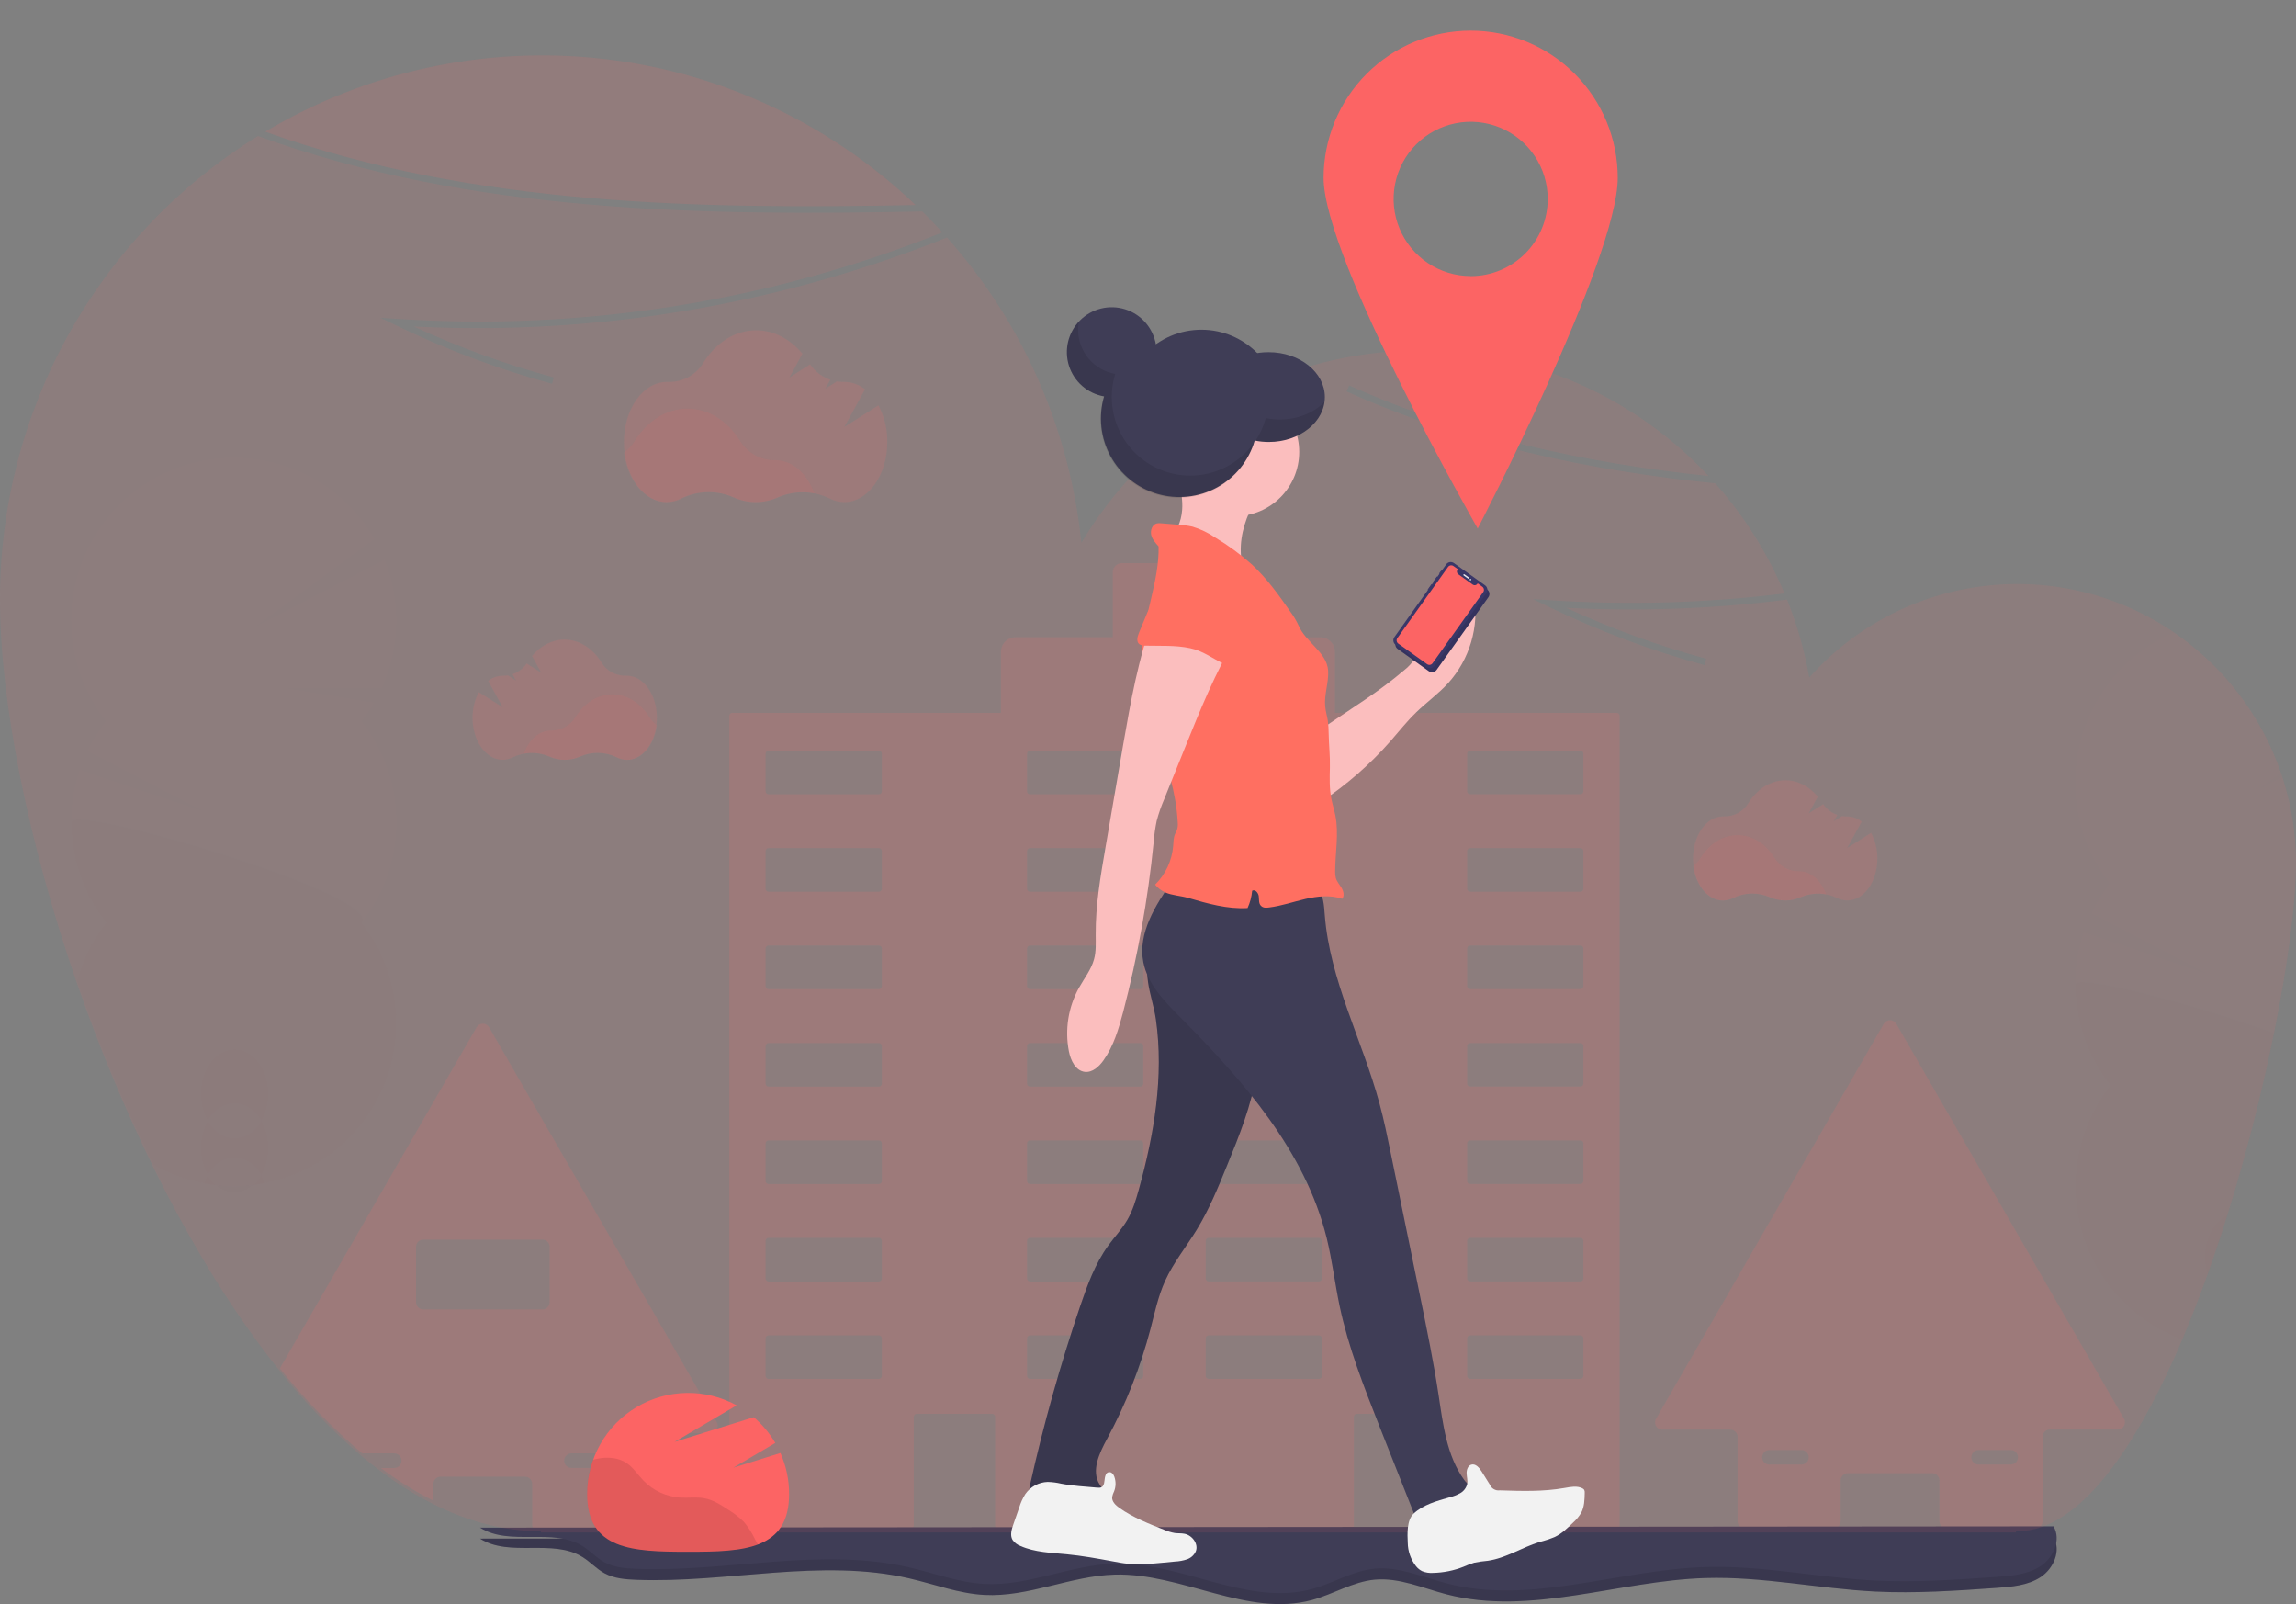 <svg width="650" height="454" viewBox="0 0 650 454" fill="none" xmlns="http://www.w3.org/2000/svg">
<rect x="0" y="0" width="650" height="454" fill="#808080" stroke="none"/>
<g clip-path="url(#clip0)">
<path opacity="0.15" d="M259.223 58.035C235.001 34.926 203.889 20.387 170.637 16.639C137.386 12.891 103.823 20.14 75.073 37.278C134.095 58.427 199.219 59.205 259.223 58.035Z" fill="#FC6464"/>
<path opacity="0.15" d="M601.306 401.507L536.853 289.76C536.673 289.445 536.414 289.184 536.102 289.003C535.789 288.821 535.434 288.725 535.073 288.725C534.711 288.725 534.356 288.821 534.043 289.003C533.731 289.184 533.472 289.445 533.292 289.76L468.839 401.507C468.651 401.82 468.55 402.177 468.546 402.542C468.542 402.907 468.635 403.267 468.817 403.584C468.998 403.901 469.26 404.163 469.576 404.345C469.893 404.527 470.252 404.621 470.616 404.617H489.843C490.388 404.619 490.91 404.836 491.295 405.222C491.681 405.608 491.898 406.13 491.9 406.676V430.525C491.9 431.07 492.116 431.592 492.5 431.978C492.884 432.364 493.406 432.582 493.95 432.584H519.037C519.582 432.584 520.106 432.367 520.491 431.98C520.877 431.594 521.094 431.071 521.094 430.525V418.998C521.094 418.454 521.31 417.932 521.694 417.547C522.079 417.162 522.601 416.946 523.144 416.946H546.994C547.539 416.946 548.061 417.162 548.447 417.547C548.832 417.931 549.05 418.453 549.051 418.998V430.525C549.051 431.071 549.268 431.594 549.654 431.98C550.039 432.367 550.563 432.584 551.108 432.584H576.188C576.734 432.584 577.257 432.367 577.643 431.98C578.029 431.594 578.245 431.071 578.245 430.525V406.651C578.245 406.105 578.462 405.581 578.848 405.195C579.234 404.809 579.757 404.592 580.302 404.592H599.529C599.889 404.591 600.243 404.495 600.554 404.315C600.866 404.134 601.125 403.874 601.305 403.562C601.485 403.249 601.58 402.895 601.58 402.535C601.58 402.174 601.486 401.82 601.306 401.507ZM511.425 413.873C511.235 414.068 511.009 414.223 510.76 414.33C510.51 414.437 510.242 414.493 509.97 414.495H500.941C500.396 414.495 499.873 414.278 499.487 413.892C499.101 413.506 498.884 412.982 498.884 412.436C498.884 411.89 499.101 411.366 499.487 410.98C499.873 410.594 500.396 410.377 500.941 410.377H509.989C510.396 410.377 510.793 410.498 511.132 410.724C511.47 410.951 511.733 411.272 511.889 411.648C512.044 412.024 512.085 412.438 512.006 412.837C511.927 413.237 511.731 413.604 511.443 413.892L511.425 413.873ZM570.633 413.873C570.444 414.068 570.218 414.223 569.968 414.33C569.719 414.437 569.45 414.493 569.179 414.495H560.156C559.61 414.495 559.087 414.278 558.702 413.892C558.316 413.506 558.099 412.982 558.099 412.436C558.099 411.89 558.316 411.366 558.702 410.98C559.087 410.594 559.61 410.377 560.156 410.377H569.216C569.623 410.377 570.02 410.498 570.359 410.724C570.697 410.951 570.96 411.272 571.116 411.648C571.272 412.024 571.312 412.438 571.233 412.837C571.154 413.237 570.958 413.604 570.67 413.892L570.633 413.873Z" fill="#FC6464"/>
<path opacity="0.15" d="M202.923 402.49L138.47 290.742C138.289 290.43 138.03 290.17 137.717 289.99C137.405 289.81 137.05 289.715 136.689 289.715C136.329 289.715 135.974 289.81 135.662 289.99C135.349 290.17 135.09 290.43 134.909 290.742L79.237 387.263C86.192 396.036 93.995 404.102 102.533 411.341H111.606C112.152 411.341 112.675 411.558 113.061 411.944C113.446 412.33 113.663 412.854 113.663 413.4C113.663 413.946 113.446 414.47 113.061 414.856C112.675 415.242 112.152 415.459 111.606 415.459H107.778C112.467 418.988 117.457 422.096 122.692 424.746V419.988C122.692 419.441 122.909 418.918 123.295 418.532C123.68 418.146 124.203 417.929 124.749 417.929H148.599C149.143 417.93 149.665 418.148 150.049 418.534C150.434 418.92 150.65 419.443 150.65 419.988V431.507C150.649 431.806 150.714 432.102 150.842 432.372C151.007 432.728 151.27 433.03 151.6 433.242C151.93 433.453 152.314 433.566 152.706 433.566H177.793C178.111 433.568 178.425 433.493 178.71 433.35C178.994 433.206 179.24 432.997 179.427 432.739C179.703 432.384 179.85 431.945 179.844 431.495V407.64C179.844 407.094 180.06 406.57 180.446 406.184C180.832 405.798 181.355 405.581 181.901 405.581H201.127C201.49 405.584 201.847 405.491 202.162 405.311C202.477 405.131 202.739 404.871 202.922 404.557C203.104 404.244 203.2 403.887 203.2 403.524C203.201 403.161 203.105 402.804 202.923 402.49ZM160.325 411.945C160.514 411.75 160.74 411.594 160.99 411.488C161.239 411.381 161.508 411.325 161.779 411.323H170.827C171.372 411.323 171.896 411.54 172.281 411.926C172.667 412.312 172.884 412.835 172.884 413.382C172.884 413.928 172.667 414.451 172.281 414.837C171.896 415.224 171.372 415.44 170.827 415.44H161.773C161.366 415.44 160.969 415.32 160.631 415.093C160.292 414.867 160.029 414.546 159.873 414.169C159.718 413.793 159.677 413.379 159.756 412.98C159.835 412.581 160.031 412.214 160.319 411.926L160.325 411.945ZM119.84 370.592C119.294 370.592 118.771 370.375 118.385 369.989C118 369.603 117.783 369.079 117.783 368.533V352.895C117.783 352.349 118 351.826 118.385 351.44C118.771 351.053 119.294 350.837 119.84 350.837H153.552C154.096 350.838 154.618 351.056 155.002 351.442C155.386 351.828 155.602 352.351 155.602 352.895V368.533C155.602 369.078 155.386 369.601 155.002 369.987C154.618 370.373 154.096 370.591 153.552 370.592H119.84Z" fill="#FC6464"/>
<path opacity="0.15" d="M457.691 201.749H377.932V184.481C377.932 183.386 377.497 182.335 376.724 181.561C375.95 180.786 374.9 180.351 373.806 180.351H350.385V161.958C350.385 161.268 350.111 160.607 349.624 160.119C349.137 159.631 348.476 159.358 347.787 159.358H317.618C316.929 159.358 316.268 159.631 315.781 160.119C315.294 160.607 315.02 161.268 315.02 161.958V180.345H287.485C286.391 180.345 285.341 180.78 284.568 181.555C283.794 182.329 283.359 183.38 283.359 184.475V201.743H207.304C207.083 201.744 206.871 201.833 206.715 201.991C206.559 202.148 206.471 202.361 206.471 202.582V431.818C206.471 432.04 206.559 432.253 206.715 432.41C206.871 432.567 207.083 432.657 207.304 432.658H257.85C258.073 432.658 258.286 432.57 258.443 432.412C258.601 432.255 258.689 432.041 258.689 431.818V400.978C258.691 400.756 258.779 400.543 258.936 400.386C259.093 400.229 259.306 400.14 259.528 400.139H280.88C281.102 400.14 281.314 400.229 281.471 400.386C281.628 400.543 281.717 400.756 281.719 400.978V431.818C281.719 432.04 281.806 432.253 281.962 432.41C282.118 432.567 282.33 432.657 282.551 432.658H382.444C382.666 432.657 382.878 432.568 383.035 432.41C383.192 432.253 383.281 432.041 383.283 431.818V400.978C383.283 400.757 383.37 400.544 383.526 400.387C383.682 400.229 383.894 400.14 384.115 400.139H405.467C405.69 400.139 405.903 400.227 406.06 400.385C406.218 400.542 406.306 400.756 406.306 400.978V431.818C406.308 432.041 406.397 432.253 406.554 432.41C406.711 432.568 406.923 432.657 407.145 432.658H457.691C457.913 432.657 458.125 432.568 458.282 432.41C458.439 432.253 458.528 432.041 458.53 431.818V202.589C458.528 202.366 458.439 202.154 458.282 201.997C458.125 201.839 457.913 201.75 457.691 201.749ZM249.641 389.427C249.641 389.648 249.553 389.86 249.397 390.017C249.241 390.173 249.029 390.261 248.808 390.261H217.589C217.479 390.262 217.37 390.241 217.268 390.199C217.166 390.158 217.074 390.096 216.996 390.019C216.918 389.941 216.856 389.849 216.814 389.748C216.771 389.646 216.75 389.537 216.75 389.427V378.772C216.75 378.549 216.838 378.336 216.995 378.178C217.153 378.021 217.366 377.932 217.589 377.932H248.808C249.03 377.934 249.242 378.023 249.398 378.18C249.554 378.338 249.641 378.55 249.641 378.772V389.427ZM249.641 361.846C249.642 361.956 249.621 362.066 249.58 362.167C249.538 362.269 249.477 362.362 249.399 362.44C249.322 362.518 249.23 362.58 249.129 362.622C249.027 362.664 248.918 362.686 248.808 362.686H217.589C217.478 362.687 217.369 362.666 217.267 362.624C217.164 362.582 217.072 362.52 216.994 362.442C216.915 362.364 216.854 362.271 216.812 362.169C216.77 362.067 216.749 361.957 216.75 361.846V351.179C216.749 351.068 216.77 350.959 216.812 350.856C216.854 350.754 216.915 350.661 216.994 350.583C217.072 350.505 217.164 350.443 217.267 350.401C217.369 350.359 217.478 350.338 217.589 350.339H248.808C248.918 350.339 249.027 350.361 249.129 350.403C249.23 350.445 249.322 350.507 249.399 350.585C249.477 350.663 249.538 350.756 249.58 350.858C249.621 350.96 249.642 351.069 249.641 351.179V361.846ZM249.641 334.272C249.641 334.494 249.554 334.706 249.398 334.864C249.242 335.021 249.03 335.11 248.808 335.112H217.589C217.478 335.112 217.369 335.09 217.268 335.048C217.166 335.006 217.073 334.944 216.995 334.866C216.917 334.788 216.856 334.695 216.813 334.593C216.771 334.491 216.75 334.382 216.75 334.272V323.598C216.75 323.375 216.838 323.162 216.995 323.004C217.153 322.847 217.366 322.758 217.589 322.758H248.808C249.03 322.76 249.242 322.849 249.398 323.006C249.554 323.164 249.641 323.376 249.641 323.598V334.272ZM249.641 306.691C249.642 306.801 249.621 306.91 249.58 307.012C249.538 307.114 249.477 307.207 249.399 307.285C249.322 307.363 249.23 307.425 249.129 307.467C249.027 307.509 248.918 307.531 248.808 307.531H217.589C217.478 307.532 217.369 307.511 217.267 307.469C217.164 307.427 217.072 307.365 216.994 307.287C216.915 307.209 216.854 307.116 216.812 307.014C216.77 306.911 216.749 306.802 216.75 306.691V296.042C216.749 295.932 216.77 295.822 216.812 295.72C216.854 295.618 216.915 295.525 216.994 295.446C217.072 295.368 217.164 295.307 217.267 295.265C217.369 295.223 217.478 295.202 217.589 295.202H248.808C248.918 295.202 249.027 295.224 249.129 295.266C249.23 295.309 249.322 295.371 249.399 295.449C249.477 295.527 249.538 295.619 249.58 295.721C249.621 295.823 249.642 295.932 249.641 296.042V306.691ZM249.641 279.117C249.641 279.338 249.554 279.551 249.398 279.708C249.242 279.866 249.03 279.955 248.808 279.956H217.589C217.366 279.956 217.153 279.868 216.995 279.71C216.838 279.553 216.75 279.339 216.75 279.117V268.443C216.75 268.333 216.771 268.224 216.814 268.122C216.856 268.021 216.918 267.929 216.996 267.851C217.074 267.774 217.166 267.712 217.268 267.671C217.37 267.629 217.479 267.608 217.589 267.609H248.808C249.029 267.609 249.241 267.697 249.397 267.853C249.553 268.01 249.641 268.222 249.641 268.443V279.117ZM249.641 251.542C249.641 251.763 249.553 251.975 249.397 252.132C249.241 252.288 249.029 252.376 248.808 252.376H217.589C217.479 252.376 217.37 252.356 217.268 252.314C217.166 252.273 217.074 252.211 216.996 252.134C216.918 252.056 216.856 251.964 216.814 251.863C216.771 251.761 216.75 251.652 216.75 251.542V240.868C216.75 240.645 216.838 240.432 216.995 240.274C217.153 240.117 217.366 240.028 217.589 240.028H248.808C249.03 240.03 249.242 240.119 249.398 240.277C249.554 240.434 249.641 240.647 249.641 240.868V251.542ZM249.641 223.961C249.642 224.071 249.621 224.18 249.58 224.282C249.538 224.384 249.477 224.477 249.399 224.555C249.322 224.633 249.23 224.695 249.129 224.737C249.027 224.779 248.918 224.801 248.808 224.801H217.589C217.478 224.802 217.369 224.781 217.267 224.739C217.164 224.697 217.072 224.635 216.994 224.557C216.915 224.479 216.854 224.386 216.812 224.284C216.77 224.181 216.749 224.072 216.75 223.961V213.312C216.749 213.202 216.77 213.092 216.812 212.99C216.854 212.888 216.915 212.795 216.994 212.717C217.072 212.639 217.164 212.577 217.267 212.535C217.369 212.493 217.478 212.472 217.589 212.473H248.808C248.918 212.473 249.027 212.494 249.129 212.537C249.23 212.579 249.322 212.641 249.399 212.719C249.477 212.797 249.538 212.89 249.58 212.991C249.621 213.093 249.642 213.202 249.641 213.312V223.961ZM323.658 389.421C323.658 389.531 323.636 389.64 323.594 389.741C323.552 389.843 323.49 389.935 323.412 390.013C323.334 390.09 323.241 390.151 323.14 390.193C323.038 390.234 322.929 390.255 322.819 390.255H291.599C291.378 390.255 291.165 390.167 291.008 390.011C290.851 389.855 290.762 389.643 290.76 389.421V378.772C290.762 378.55 290.851 378.337 291.008 378.18C291.165 378.023 291.377 377.934 291.599 377.932H322.819C323.041 377.932 323.255 378.021 323.412 378.178C323.569 378.336 323.658 378.549 323.658 378.772V389.421ZM323.658 361.84C323.659 361.951 323.638 362.06 323.596 362.163C323.554 362.265 323.492 362.358 323.414 362.436C323.336 362.514 323.243 362.576 323.141 362.618C323.039 362.66 322.929 362.681 322.819 362.68H291.599C291.489 362.68 291.38 362.658 291.278 362.616C291.176 362.574 291.084 362.512 291.006 362.434C290.928 362.356 290.866 362.264 290.824 362.162C290.782 362.06 290.76 361.951 290.76 361.84V351.179C290.76 351.068 290.782 350.959 290.824 350.857C290.866 350.755 290.928 350.663 291.006 350.585C291.084 350.507 291.176 350.445 291.278 350.403C291.38 350.361 291.489 350.339 291.599 350.339H322.819C322.929 350.338 323.039 350.359 323.141 350.401C323.243 350.443 323.336 350.505 323.414 350.583C323.492 350.661 323.554 350.754 323.596 350.856C323.638 350.959 323.659 351.068 323.658 351.179V361.84ZM323.658 334.266C323.658 334.488 323.569 334.702 323.412 334.86C323.255 335.017 323.041 335.105 322.819 335.105H291.599C291.377 335.104 291.165 335.015 291.008 334.858C290.851 334.701 290.762 334.488 290.76 334.266V323.598C290.762 323.376 290.851 323.163 291.008 323.006C291.165 322.849 291.377 322.76 291.599 322.758H322.819C323.041 322.758 323.255 322.847 323.412 323.004C323.569 323.162 323.658 323.375 323.658 323.598V334.266ZM323.658 306.685C323.659 306.795 323.638 306.905 323.596 307.007C323.554 307.11 323.492 307.202 323.414 307.281C323.336 307.359 323.243 307.421 323.141 307.462C323.039 307.504 322.929 307.526 322.819 307.525H291.599C291.489 307.525 291.38 307.503 291.278 307.461C291.176 307.419 291.084 307.357 291.006 307.279C290.928 307.201 290.866 307.108 290.824 307.006C290.782 306.904 290.76 306.795 290.76 306.685V296.042C290.76 295.932 290.782 295.823 290.824 295.721C290.866 295.619 290.928 295.526 291.006 295.448C291.084 295.37 291.176 295.308 291.278 295.266C291.38 295.224 291.489 295.202 291.599 295.202H322.819C322.929 295.202 323.039 295.223 323.141 295.265C323.243 295.307 323.336 295.368 323.414 295.446C323.492 295.525 323.554 295.618 323.596 295.72C323.638 295.822 323.659 295.932 323.658 296.042V306.685ZM323.658 279.11C323.658 279.333 323.569 279.547 323.412 279.704C323.255 279.862 323.041 279.95 322.819 279.95H291.599C291.377 279.949 291.165 279.86 291.008 279.702C290.851 279.545 290.762 279.333 290.76 279.11V268.443C290.762 268.221 290.851 268.009 291.008 267.853C291.165 267.697 291.378 267.609 291.599 267.609H322.819C322.929 267.608 323.038 267.629 323.14 267.671C323.241 267.712 323.334 267.774 323.412 267.851C323.49 267.929 323.552 268.021 323.594 268.122C323.636 268.224 323.658 268.333 323.658 268.443V279.11ZM323.658 251.536C323.658 251.646 323.636 251.755 323.594 251.856C323.552 251.958 323.49 252.05 323.412 252.128C323.334 252.205 323.241 252.266 323.14 252.308C323.038 252.349 322.929 252.37 322.819 252.369H291.599C291.378 252.369 291.165 252.282 291.008 252.126C290.851 251.97 290.762 251.758 290.76 251.536V240.868C290.762 240.646 290.851 240.433 291.008 240.276C291.165 240.119 291.377 240.03 291.599 240.028H322.819C323.041 240.028 323.255 240.117 323.412 240.274C323.569 240.432 323.658 240.645 323.658 240.868V251.536ZM323.658 223.955C323.659 224.066 323.638 224.175 323.596 224.278C323.554 224.38 323.492 224.473 323.414 224.551C323.336 224.629 323.243 224.691 323.141 224.733C323.039 224.775 322.929 224.796 322.819 224.795H291.599C291.489 224.795 291.38 224.773 291.278 224.731C291.176 224.689 291.084 224.627 291.006 224.549C290.928 224.471 290.866 224.378 290.824 224.277C290.782 224.175 290.76 224.065 290.76 223.955V213.312C290.76 213.202 290.782 213.093 290.824 212.991C290.866 212.889 290.928 212.796 291.006 212.719C291.084 212.641 291.176 212.579 291.278 212.536C291.38 212.494 291.489 212.473 291.599 212.473H322.819C322.929 212.472 323.039 212.493 323.141 212.535C323.243 212.577 323.336 212.639 323.414 212.717C323.492 212.795 323.554 212.888 323.596 212.99C323.638 213.092 323.659 213.202 323.658 213.312V223.955ZM374.235 389.415C374.235 389.525 374.213 389.634 374.171 389.735C374.129 389.837 374.067 389.929 373.989 390.006C373.911 390.084 373.818 390.145 373.716 390.187C373.615 390.228 373.506 390.249 373.396 390.248H342.176C341.955 390.248 341.742 390.161 341.585 390.005C341.428 389.848 341.339 389.636 341.337 389.415V378.772C341.339 378.55 341.428 378.337 341.585 378.18C341.742 378.023 341.954 377.934 342.176 377.932H373.396C373.618 377.932 373.832 378.021 373.989 378.178C374.146 378.336 374.235 378.549 374.235 378.772V389.415ZM374.235 361.834C374.236 361.945 374.214 362.054 374.173 362.156C374.131 362.259 374.069 362.352 373.991 362.43C373.913 362.508 373.82 362.57 373.718 362.612C373.616 362.653 373.506 362.675 373.396 362.674H342.176C342.066 362.674 341.957 362.652 341.855 362.61C341.753 362.568 341.661 362.506 341.583 362.428C341.505 362.35 341.443 362.257 341.401 362.155C341.359 362.054 341.337 361.944 341.337 361.834V351.179C341.337 351.068 341.359 350.959 341.401 350.857C341.443 350.755 341.505 350.663 341.583 350.585C341.661 350.507 341.753 350.445 341.855 350.403C341.957 350.361 342.066 350.339 342.176 350.339H373.396C373.506 350.338 373.616 350.359 373.718 350.401C373.82 350.443 373.913 350.505 373.991 350.583C374.069 350.661 374.131 350.754 374.173 350.856C374.214 350.959 374.236 351.068 374.235 351.179V361.834ZM374.235 334.26C374.235 334.482 374.146 334.696 373.989 334.853C373.832 335.011 373.618 335.099 373.396 335.099H342.176C341.954 335.098 341.742 335.009 341.585 334.852C341.428 334.694 341.339 334.482 341.337 334.26V323.598C341.339 323.376 341.428 323.163 341.585 323.006C341.742 322.849 341.954 322.76 342.176 322.758H373.396C373.618 322.758 373.832 322.847 373.989 323.004C374.146 323.162 374.235 323.375 374.235 323.598V334.26ZM374.235 306.679C374.236 306.789 374.214 306.899 374.173 307.001C374.131 307.103 374.069 307.196 373.991 307.274C373.913 307.353 373.82 307.414 373.718 307.456C373.616 307.498 373.506 307.519 373.396 307.519H342.176C342.066 307.519 341.957 307.497 341.855 307.455C341.753 307.412 341.661 307.351 341.583 307.273C341.505 307.195 341.443 307.102 341.401 307C341.359 306.898 341.337 306.789 341.337 306.679V296.042C341.337 295.932 341.359 295.823 341.401 295.721C341.443 295.619 341.505 295.526 341.583 295.448C341.661 295.37 341.753 295.308 341.855 295.266C341.957 295.224 342.066 295.202 342.176 295.202H373.396C373.506 295.202 373.616 295.223 373.718 295.265C373.82 295.307 373.913 295.368 373.991 295.446C374.069 295.525 374.131 295.618 374.173 295.72C374.214 295.822 374.236 295.932 374.235 296.042V306.679ZM374.235 279.104C374.235 279.327 374.146 279.541 373.989 279.698C373.832 279.856 373.618 279.944 373.396 279.944H342.176C341.954 279.942 341.742 279.853 341.585 279.696C341.428 279.539 341.339 279.326 341.337 279.104V268.443C341.339 268.221 341.428 268.009 341.585 267.853C341.742 267.697 341.955 267.609 342.176 267.609H373.396C373.506 267.608 373.615 267.629 373.716 267.671C373.818 267.712 373.911 267.774 373.989 267.851C374.067 267.929 374.129 268.021 374.171 268.122C374.213 268.224 374.235 268.333 374.235 268.443V279.104ZM374.235 251.53C374.235 251.64 374.213 251.749 374.171 251.85C374.129 251.952 374.067 252.044 373.989 252.121C373.911 252.199 373.818 252.26 373.716 252.302C373.615 252.343 373.506 252.364 373.396 252.363H342.176C341.955 252.363 341.742 252.276 341.585 252.119C341.428 251.963 341.339 251.751 341.337 251.53V240.868C341.339 240.646 341.428 240.433 341.585 240.276C341.742 240.119 341.954 240.03 342.176 240.028H373.396C373.618 240.028 373.832 240.117 373.989 240.274C374.146 240.432 374.235 240.645 374.235 240.868V251.53ZM374.235 223.949C374.236 224.059 374.214 224.169 374.173 224.271C374.131 224.374 374.069 224.466 373.991 224.545C373.913 224.623 373.82 224.685 373.718 224.726C373.616 224.768 373.506 224.79 373.396 224.789H342.176C342.066 224.789 341.957 224.767 341.855 224.725C341.753 224.683 341.661 224.621 341.583 224.543C341.505 224.465 341.443 224.372 341.401 224.27C341.359 224.168 341.337 224.059 341.337 223.949V213.312C341.337 213.202 341.359 213.093 341.401 212.991C341.443 212.889 341.505 212.796 341.583 212.719C341.661 212.641 341.753 212.579 341.855 212.536C341.957 212.494 342.066 212.473 342.176 212.473H373.396C373.506 212.472 373.616 212.493 373.718 212.535C373.82 212.577 373.913 212.639 373.991 212.717C374.069 212.795 374.131 212.888 374.173 212.99C374.214 213.092 374.236 213.202 374.235 213.312V223.949ZM448.252 389.409C448.25 389.63 448.161 389.842 448.004 389.998C447.847 390.154 447.634 390.242 447.413 390.242H416.193C416.083 390.243 415.974 390.222 415.872 390.18C415.77 390.139 415.678 390.078 415.6 390C415.522 389.923 415.46 389.831 415.418 389.729C415.376 389.627 415.354 389.519 415.354 389.409V378.772C415.354 378.549 415.442 378.336 415.6 378.178C415.757 378.021 415.97 377.932 416.193 377.932H447.419C447.641 377.934 447.853 378.023 448.01 378.18C448.167 378.337 448.256 378.55 448.258 378.772L448.252 389.409ZM448.252 361.828C448.252 362.051 448.163 362.264 448.006 362.422C447.848 362.579 447.635 362.668 447.413 362.668H416.193C416.082 362.668 415.973 362.647 415.871 362.605C415.769 362.563 415.676 362.502 415.598 362.423C415.52 362.345 415.458 362.252 415.416 362.15C415.374 362.048 415.353 361.938 415.354 361.828V351.179C415.353 351.068 415.374 350.959 415.416 350.856C415.458 350.754 415.52 350.661 415.598 350.583C415.676 350.505 415.769 350.443 415.871 350.401C415.973 350.359 416.082 350.338 416.193 350.339H447.419C447.641 350.339 447.855 350.427 448.012 350.585C448.169 350.742 448.258 350.956 448.258 351.179L448.252 361.828ZM448.252 334.253C448.25 334.476 448.161 334.688 448.004 334.845C447.847 335.002 447.635 335.091 447.413 335.093H416.193C415.97 335.093 415.757 335.005 415.6 334.847C415.442 334.69 415.354 334.476 415.354 334.253V323.598C415.354 323.375 415.442 323.162 415.6 323.004C415.757 322.847 415.97 322.758 416.193 322.758H447.419C447.641 322.76 447.853 322.849 448.01 323.006C448.167 323.163 448.256 323.376 448.258 323.598L448.252 334.253ZM448.252 306.673C448.252 306.895 448.163 307.109 448.006 307.266C447.848 307.424 447.635 307.512 447.413 307.512H416.193C416.082 307.513 415.973 307.492 415.871 307.45C415.769 307.408 415.676 307.346 415.598 307.268C415.52 307.19 415.458 307.097 415.416 306.995C415.374 306.893 415.353 306.783 415.354 306.673V296.042C415.353 295.932 415.374 295.822 415.416 295.72C415.458 295.618 415.52 295.525 415.598 295.446C415.676 295.368 415.769 295.307 415.871 295.265C415.973 295.223 416.082 295.202 416.193 295.202H447.419C447.641 295.202 447.855 295.291 448.012 295.448C448.169 295.606 448.258 295.819 448.258 296.042L448.252 306.673ZM448.252 279.098C448.25 279.32 448.161 279.533 448.004 279.69C447.847 279.847 447.635 279.936 447.413 279.938H416.193C415.97 279.938 415.757 279.849 415.6 279.692C415.442 279.534 415.354 279.321 415.354 279.098V268.443C415.354 268.333 415.376 268.224 415.418 268.122C415.46 268.021 415.522 267.929 415.6 267.851C415.678 267.774 415.77 267.712 415.872 267.671C415.974 267.629 416.083 267.608 416.193 267.609H447.419C447.64 267.609 447.853 267.697 448.01 267.853C448.167 268.009 448.256 268.221 448.258 268.443L448.252 279.098ZM448.252 251.523C448.253 251.634 448.233 251.744 448.192 251.847C448.151 251.95 448.09 252.044 448.012 252.123C447.935 252.202 447.843 252.265 447.741 252.309C447.639 252.352 447.53 252.375 447.419 252.376H416.193C416.083 252.376 415.974 252.356 415.872 252.314C415.77 252.273 415.678 252.211 415.6 252.134C415.522 252.056 415.46 251.964 415.418 251.863C415.376 251.761 415.354 251.652 415.354 251.542V240.868C415.354 240.645 415.442 240.432 415.6 240.274C415.757 240.117 415.97 240.028 416.193 240.028H447.419C447.641 240.03 447.853 240.119 448.01 240.276C448.167 240.433 448.256 240.646 448.258 240.868L448.252 251.523ZM448.252 223.943C448.252 224.165 448.163 224.379 448.006 224.537C447.848 224.694 447.635 224.783 447.413 224.783H416.193C416.082 224.783 415.973 224.762 415.871 224.72C415.769 224.678 415.676 224.617 415.598 224.538C415.52 224.46 415.458 224.367 415.416 224.265C415.374 224.163 415.353 224.053 415.354 223.943V213.312C415.353 213.202 415.374 213.092 415.416 212.99C415.458 212.888 415.52 212.795 415.598 212.717C415.676 212.639 415.769 212.577 415.871 212.535C415.973 212.493 416.082 212.472 416.193 212.473H447.419C447.641 212.473 447.855 212.561 448.012 212.719C448.169 212.876 448.258 213.09 448.258 213.312L448.252 223.943Z" fill="#FC6464"/>
<path opacity="0.1" d="M230.545 139.62C227.036 138.952 223.408 139.346 220.124 140.753C218.145 141.636 216.002 142.089 213.835 142.084C211.668 142.078 209.527 141.614 207.553 140.721C205.225 139.7 202.704 139.197 200.163 139.248C197.622 139.298 195.123 139.901 192.837 141.014C191.531 141.703 190.077 142.066 188.599 142.071C182.634 142.071 177.669 136.056 176.637 128.119C177.829 127.25 178.842 126.158 179.62 124.903C183.119 119.261 188.537 115.635 194.621 115.635C200.705 115.635 206.055 119.218 209.535 124.798C210.578 126.483 212.039 127.871 213.776 128.825C215.512 129.78 217.465 130.27 219.446 130.247H219.602C224.399 130.247 228.513 134.06 230.545 139.62Z" fill="#FC6464"/>
<path opacity="0.15" d="M248.69 114.708L239.046 120.829L244.9 110.174C243.241 108.848 241.187 108.115 239.064 108.09H238.909C238.239 108.1 237.569 108.05 236.908 107.941L233.652 110.018L235.056 107.468C232.739 106.657 230.738 105.133 229.339 103.114L223.486 106.846L227.171 100.103C223.747 95.991 219.136 93.472 214.065 93.472C207.981 93.472 202.563 97.092 199.064 102.734C198.028 104.427 196.562 105.815 194.815 106.756C193.068 107.696 191.104 108.157 189.121 108.09H188.792C182.074 108.09 176.631 115.71 176.631 125.115C176.631 134.52 182.074 142.14 188.792 142.14C190.27 142.136 191.725 141.771 193.03 141.076C195.316 139.964 197.815 139.362 200.356 139.313C202.897 139.264 205.418 139.768 207.745 140.79C209.714 141.67 211.846 142.124 214.003 142.124C216.159 142.124 218.291 141.67 220.26 140.79C222.57 139.785 225.068 139.29 227.586 139.338C230.104 139.386 232.582 139.977 234.851 141.07C236.144 141.747 237.58 142.103 239.04 142.109C245.757 142.109 251.201 134.483 251.201 125.084C251.243 121.47 250.38 117.902 248.69 114.708Z" fill="#FC6464"/>
<path opacity="0.1" d="M517.017 253.122C514.561 252.656 512.022 252.931 509.722 253.912C508.344 254.529 506.851 254.848 505.341 254.848C503.831 254.848 502.338 254.529 500.96 253.912C499.33 253.197 497.565 252.845 495.786 252.88C494.007 252.916 492.257 253.338 490.657 254.117C489.743 254.6 488.726 254.854 487.693 254.858C483.517 254.858 480.043 250.646 479.322 245.092C480.155 244.481 480.864 243.717 481.41 242.84C483.859 238.89 487.624 236.352 491.906 236.352C496.188 236.352 499.916 238.84 502.364 242.765C503.094 243.945 504.116 244.917 505.331 245.585C506.546 246.253 507.913 246.595 509.299 246.578H509.411C512.705 246.566 515.582 249.234 517.017 253.122Z" fill="#FC6464"/>
<path opacity="0.15" d="M529.707 235.705L522.958 239.991L527.053 232.527C525.892 231.6 524.455 231.088 522.97 231.071H522.865C522.396 231.077 521.929 231.042 521.467 230.965L519.174 232.415L520.155 230.636C518.536 230.066 517.136 229.002 516.153 227.594L512.046 230.182L514.631 225.473C512.239 222.593 509.038 220.826 505.459 220.826C501.202 220.826 497.381 223.364 494.957 227.314C494.232 228.494 493.208 229.461 491.989 230.116C490.77 230.772 489.399 231.093 488.016 231.046H487.811C483.113 231.046 479.297 236.377 479.297 242.958C479.297 249.539 483.113 254.876 487.811 254.876C488.844 254.873 489.861 254.619 490.775 254.136C492.375 253.356 494.125 252.934 495.905 252.9C497.684 252.865 499.449 253.219 501.078 253.937C502.457 254.55 503.95 254.867 505.459 254.867C506.968 254.867 508.461 254.55 509.84 253.937C511.456 253.235 513.205 252.889 514.967 252.923C516.728 252.957 518.462 253.371 520.05 254.136C520.956 254.606 521.962 254.854 522.983 254.858C527.687 254.858 531.496 249.527 531.496 242.94C531.511 240.417 530.896 237.93 529.707 235.705Z" fill="#FC6464"/>
<path opacity="0.1" d="M148.282 213.312C150.738 212.847 153.277 213.122 155.577 214.102C156.955 214.719 158.446 215.038 159.955 215.038C161.464 215.038 162.956 214.719 164.333 214.102C165.963 213.387 167.728 213.035 169.507 213.071C171.286 213.106 173.036 213.528 174.636 214.307C175.55 214.79 176.567 215.044 177.6 215.048C181.776 215.048 185.256 210.837 185.977 205.282C185.143 204.673 184.434 203.908 183.889 203.03C181.453 199.068 177.644 196.517 173.375 196.517C169.106 196.517 165.371 199.006 162.923 202.931C162.191 204.112 161.167 205.085 159.95 205.755C158.733 206.425 157.364 206.77 155.975 206.756H155.869C152.564 206.756 149.68 209.425 148.282 213.312Z" fill="#FC6464"/>
<path opacity="0.15" d="M135.555 195.895L142.304 200.163L138.203 192.698C139.364 191.773 140.801 191.261 142.285 191.243H142.397C142.866 191.248 143.333 191.213 143.795 191.137L146.082 192.586L145.1 190.807C146.722 190.238 148.123 189.174 149.109 187.766L153.204 190.366L150.612 185.657C153.011 182.777 156.236 181.01 159.791 181.01C164.047 181.01 167.869 183.548 170.293 187.498C171.017 188.678 172.041 189.645 173.26 190.301C174.48 190.957 175.851 191.277 177.234 191.23H177.458C182.162 191.23 185.971 196.561 185.971 203.142C185.971 209.723 182.162 215.06 177.458 215.06C176.424 215.056 175.408 214.802 174.493 214.32C172.893 213.54 171.143 213.118 169.364 213.084C167.584 213.049 165.819 213.403 164.19 214.121C162.812 214.734 161.321 215.051 159.812 215.051C158.304 215.051 156.813 214.734 155.435 214.121C153.817 213.418 152.068 213.072 150.305 213.107C148.542 213.141 146.807 213.555 145.218 214.32C144.312 214.791 143.307 215.038 142.285 215.042C137.588 215.042 133.772 209.711 133.772 203.123C133.756 200.603 134.369 198.119 135.555 195.895Z" fill="#FC6464"/>
<path d="M135.891 435.457C144.305 440.807 156.429 435.395 164.899 440.664C167.086 442.02 168.851 444.016 171.113 445.248C173.828 446.735 177.022 447.002 180.111 447.114C205.974 448.116 232.272 440.894 257.489 446.729C264.542 448.358 271.44 451.008 278.667 451.394C291.151 452.072 303.114 445.976 315.61 445.64C334.563 445.13 353.187 457.825 371.476 452.818C377.491 451.17 383.009 447.655 389.217 447.064C396.133 446.442 402.782 449.459 409.506 451.22C433.35 457.44 458.182 447.363 482.833 446.61C498.909 446.119 514.83 449.627 530.893 450.436C542.315 451.008 553.761 450.206 565.171 449.409C569.52 449.105 574.075 448.731 577.717 446.343C581.358 443.954 583.596 438.823 581.346 435.09L135.891 435.457Z" fill="#3F3D56"/>
<path opacity="0.1" d="M135.891 435.457C144.305 440.807 156.429 435.395 164.899 440.664C167.086 442.02 168.851 444.016 171.113 445.248C173.828 446.735 177.022 447.002 180.111 447.114C205.974 448.116 232.272 440.894 257.489 446.729C264.542 448.358 271.44 451.008 278.667 451.394C291.151 452.072 303.114 445.976 315.61 445.64C334.563 445.13 353.187 457.825 371.476 452.818C377.491 451.17 383.009 447.655 389.217 447.064C396.133 446.442 402.782 449.459 409.506 451.22C433.35 457.44 458.182 447.363 482.833 446.61C498.909 446.119 514.83 449.627 530.893 450.436C542.315 451.008 553.761 450.206 565.171 449.409C569.52 449.105 574.075 448.731 577.717 446.343C581.358 443.954 583.596 438.823 581.346 435.09L135.891 435.457Z" fill="black"/>
<path d="M135.891 432.347C144.305 437.697 156.429 432.285 164.899 437.554C167.086 438.91 168.851 440.906 171.113 442.138C173.828 443.625 177.022 443.892 180.111 444.004C205.974 445.006 232.272 437.784 257.489 443.618C264.542 445.248 271.44 447.898 278.667 448.284C291.151 448.962 303.114 442.866 315.61 442.53C334.563 442.02 353.187 454.715 371.476 449.708C377.491 448.06 383.009 444.545 389.217 443.954C396.133 443.332 402.782 446.349 409.506 448.109C433.35 454.33 458.182 444.253 482.833 443.5C498.909 443.009 514.83 446.517 530.893 447.326C542.315 447.898 553.761 447.096 565.171 446.299C569.52 445.995 574.075 445.621 577.717 443.233C581.358 440.844 583.596 435.712 581.346 431.98L135.891 432.347Z" fill="#3F3D56"/>
<g opacity="0.1">
<path opacity="0.1" d="M76.03 355.713C76.056 358.413 75.363 361.071 74.023 363.414C75.339 365.767 76.03 368.418 76.03 371.115C76.03 373.811 75.339 376.463 74.023 378.815C74.704 379.981 75.214 381.237 75.539 382.548C68.756 373.598 62.512 364.251 56.841 354.556C56.977 352.244 57.65 349.995 58.804 347.988C57.465 345.645 56.772 342.987 56.797 340.287C56.789 338.463 57.096 336.651 57.705 334.931C57.994 334.116 58.362 333.33 58.804 332.586C60.557 329.607 63.316 327.685 66.411 327.685C69.505 327.685 72.27 329.607 74.023 332.586C74.449 333.309 74.809 334.069 75.098 334.857C75.721 336.599 76.037 338.436 76.03 340.287C76.056 342.987 75.363 345.645 74.023 347.988C75.367 350.338 76.06 353.005 76.03 355.713Z" fill="#3F3D56"/>
<path opacity="0.1" d="M66.411 337.519C71.72 337.519 76.024 331.877 76.024 324.917C76.024 317.957 71.72 312.314 66.411 312.314C61.101 312.314 56.797 317.957 56.797 324.917C56.797 331.877 61.101 337.519 66.411 337.519Z" fill="#3F3D56"/>
<path opacity="0.1" d="M66.411 322.117C71.72 322.117 76.024 316.475 76.024 309.515C76.024 302.555 71.72 296.913 66.411 296.913C61.101 296.913 56.797 302.555 56.797 309.515C56.797 316.475 61.101 322.117 66.411 322.117Z" fill="#3F3D56"/>
<path opacity="0.1" d="M112.271 232.595C112.287 242.939 108.812 252.984 102.409 261.103C107.285 267.309 110.488 274.664 111.71 282.464C112.932 290.264 112.132 298.248 109.388 305.65C106.644 313.052 102.047 319.625 96.037 324.739C90.028 329.853 82.807 333.337 75.067 334.857C73.961 335.081 72.836 335.255 71.699 335.392C68.191 335.812 64.647 335.83 61.135 335.448C59.967 335.323 58.813 335.151 57.673 334.931C52.65 334.002 47.818 332.234 43.381 329.7C35.11 312.787 27.886 295.381 21.75 277.58C23.364 271.594 26.173 265.997 30.008 261.128C25.268 255.099 22.103 247.983 20.801 240.423C19.499 232.863 20.101 225.097 22.551 217.828L57.524 229.578L24.726 212.522C26.171 209.539 27.931 206.719 29.977 204.112C26.066 199.136 23.22 193.407 21.617 187.282C20.014 181.157 19.689 174.767 20.661 168.511C21.633 162.254 23.882 156.265 27.268 150.917C30.654 145.569 35.104 140.976 40.34 137.424C45.577 133.873 51.488 131.439 57.706 130.274C63.923 129.11 70.314 129.239 76.479 130.655C82.645 132.071 88.453 134.742 93.541 138.503C98.63 142.264 102.89 147.034 106.057 152.515L72.246 177.396L108.909 158.362C111.253 164.191 112.384 170.438 112.233 176.719C112.081 183.001 110.65 189.185 108.027 194.894L80.684 194.689L105.951 198.844C104.879 200.683 103.681 202.445 102.366 204.119C108.777 212.224 112.267 222.257 112.271 232.595Z" fill="#FC6464"/>
<path opacity="0.1" d="M112.271 289.635C112.269 300.32 108.562 310.672 101.782 318.924C95.002 327.176 85.571 332.817 75.098 334.882C73.992 335.105 72.867 335.28 71.73 335.416C68.222 335.836 64.678 335.855 61.166 335.472C59.998 335.348 58.844 335.176 57.705 334.956C52.681 334.027 47.849 332.259 43.412 329.725C35.13 312.805 27.895 295.39 21.75 277.58C23.364 271.594 26.173 265.997 30.008 261.128C23.602 253.001 20.127 242.947 20.146 232.595C20.146 227.42 108.586 253.259 102.409 261.103C108.817 269.228 112.293 279.283 112.271 289.635Z" fill="black"/>
</g>
<g opacity="0.1">
<path opacity="0.1" d="M630.674 343.721C628.872 349.481 626.945 355.197 624.969 360.783C624.42 359.137 624.143 357.412 624.149 355.676C624.149 350.121 626.883 345.406 630.674 343.721Z" fill="#3F3D56"/>
<path opacity="0.1" d="M650 244.47C650 255.386 647.8 272.635 643.786 292.366C640.27 309.694 635.883 326.834 630.643 343.721C628.841 349.481 626.914 355.197 624.938 360.783C622.67 367.127 620.277 373.298 617.773 379.201C610.927 376.685 604.772 372.584 599.811 367.232C594.85 361.88 591.225 355.43 589.23 348.407C587.236 341.385 586.93 333.99 588.336 326.826C589.742 319.663 592.822 312.934 597.322 307.189C592.581 301.143 589.417 294.011 588.115 286.436C586.813 278.861 587.415 271.08 589.865 263.796L624.839 275.571L592.04 258.478C593.485 255.488 595.245 252.663 597.291 250.049C592.923 244.474 589.891 237.968 588.431 231.035C586.971 224.102 587.121 216.925 588.869 210.059C590.618 203.192 593.918 196.82 598.515 191.432C603.113 186.044 608.885 181.785 615.387 178.982C629.503 188.622 640.13 202.571 645.681 218.749L639.622 223.265L646.122 219.887C648.302 226.593 649.575 233.562 649.907 240.607H648.08L649.944 240.912C650 242.087 650 243.269 650 244.47Z" fill="#FC6464"/>
<path opacity="0.1" d="M643.817 292.366C640.301 309.694 635.914 326.834 630.674 343.721C628.872 349.481 626.946 355.197 624.969 360.783C622.701 367.127 620.309 373.298 617.804 379.201C610.958 376.685 604.803 372.584 599.842 367.232C594.882 361.88 591.256 355.43 589.262 348.407C587.268 341.385 586.961 333.99 588.367 326.826C589.774 319.663 592.853 312.934 597.354 307.189C590.955 299.047 587.483 288.985 587.498 278.625C587.498 275.515 619.638 283.664 643.817 292.366Z" fill="black"/>
</g>
<path opacity="0.1" d="M649.919 240.899C649.919 240.806 649.919 240.706 649.919 240.607C649.588 233.562 648.315 226.593 646.135 219.887C646.011 219.508 645.886 219.122 645.756 218.749C640.204 202.571 629.578 188.622 615.462 178.982C599.639 168.191 580.431 163.536 561.429 165.887C542.426 168.239 524.929 177.435 512.208 191.759C510.876 184.208 508.771 176.814 505.925 169.696C485.19 172.32 464.264 173.1 443.392 172.028C456.182 177.932 469.444 182.753 483.038 186.441L482.554 188.244C467.297 184.098 452.46 178.538 438.234 171.636L433.94 169.553L438.7 169.864C460.875 171.317 483.137 170.678 505.192 167.954C500.42 156.562 493.802 146.037 485.605 136.803C449.836 133.195 414.347 125.681 381.207 110.783L381.971 109.085C414.229 123.597 448.798 131.055 483.697 134.725C471.884 122.05 457.289 112.297 441.064 106.237C424.839 100.177 407.429 97.977 390.208 99.809C372.987 101.641 356.428 107.456 341.838 116.794C327.248 126.132 315.027 138.738 306.14 153.616C302.834 121.53 289.52 91.301 268.085 67.216C249.002 74.849 229.299 80.823 209.193 85.075C178.956 91.508 148.01 93.973 117.137 92.409C129.927 98.312 143.189 103.133 156.783 106.821L156.298 108.625C141.046 104.477 126.213 98.917 111.991 92.017L107.697 89.933L112.458 90.244C165.082 93.704 217.813 85.341 266.792 65.767C264.949 63.748 263.051 61.774 261.1 59.845C199.94 61.089 133.331 60.467 73.029 38.491C50.683 52.297 32.24 71.599 19.457 94.559C6.674 117.519 -0.025 143.373 6.73552e-05 169.658C6.73552e-05 198.558 7.936 238.299 21.75 278.171C27.905 296.016 35.15 313.466 43.443 330.422C47.663 339.006 52.143 347.347 56.847 355.334C62.519 365.028 68.763 374.375 75.546 383.325C76.763 384.93 77.996 386.506 79.243 388.053C86.194 396.859 93.995 404.957 102.534 412.231C104.261 413.674 105.999 415.049 107.747 416.355C112.433 419.9 117.424 423.023 122.661 425.685C131.777 430.257 141.186 432.938 150.811 433.324C151.582 433.355 152.359 433.374 153.129 433.374V433.691H570.72V433.374H571.031C573.437 433.364 575.825 432.944 578.09 432.129C592.855 426.886 606.451 405.83 617.755 379.22C620.241 373.317 622.652 367.146 624.92 360.801C626.921 355.203 628.822 349.499 630.624 343.739C635.865 326.853 640.251 309.713 643.767 292.385C647.751 272.654 649.981 255.405 649.981 244.488C650 243.269 650 242.087 649.919 240.899Z" fill="#FC6464"/>
<path d="M207.59 415.385L219.484 408.38C217.874 405.631 215.818 403.17 213.4 401.097L190.961 408.082L208.547 397.738C204.194 395.35 199.294 394.139 194.331 394.223C189.368 394.307 184.513 395.683 180.242 398.216C175.972 400.748 172.434 404.351 169.977 408.668C167.52 412.985 166.228 417.868 166.229 422.836C166.229 438.636 179.023 439.183 194.814 439.183C210.604 439.183 223.399 438.636 223.399 422.836C223.404 418.836 222.568 414.879 220.944 411.223L207.59 415.385Z" fill="#FC6464"/>
<path opacity="0.1" d="M210.616 430.742C209.35 429.473 207.936 428.362 206.403 427.433C204.241 425.996 202.01 424.528 199.462 424.043C197.225 423.614 194.919 423.975 192.626 423.844C188.671 423.602 184.947 421.895 182.18 419.054C180.558 417.375 179.278 415.322 177.327 414.022C175.22 412.641 172.548 412.343 170.05 412.685C169.325 412.788 168.607 412.936 167.9 413.127C166.778 416.24 166.206 419.526 166.21 422.836C166.21 438.636 179.005 439.183 194.795 439.183C202.457 439.183 209.411 439.053 214.544 437.118L213.686 435.513C212.867 433.8 211.835 432.198 210.616 430.742Z" fill="black"/>
<path d="M340.125 137.792C352.395 137.792 362.341 127.836 362.341 115.554C362.341 103.273 352.395 93.317 340.125 93.317C327.856 93.317 317.91 103.273 317.91 115.554C317.91 127.836 327.856 137.792 340.125 137.792Z" fill="#3F3D56"/>
<path d="M327.237 288.54C329.53 304.645 326.734 321.066 322.378 336.735C321.563 339.652 320.687 342.595 319.165 345.213C317.642 347.832 315.523 350.084 313.734 352.547C310.005 357.685 307.818 363.744 305.773 369.74C300.137 386.332 295.403 403.218 291.593 420.323C291.363 421.024 291.363 421.781 291.593 422.482C292.133 423.726 293.774 423.888 295.122 423.881L312.559 423.788C313.181 422.594 312.031 421.3 311.316 420.155C308.831 416.286 311.217 411.26 313.41 407.211C318.742 397.376 322.869 386.934 325.702 376.11C326.895 371.55 327.865 366.891 329.803 362.593C332.146 357.38 335.819 352.895 338.802 348.019C342.269 342.352 344.798 336.2 347.309 330.023C350.813 321.452 354.349 312.775 355.729 303.618C357.028 295.022 356.388 286.264 355.542 277.611C355.582 277.354 355.559 277.091 355.477 276.844C355.395 276.597 355.255 276.373 355.069 276.191C354.883 276.008 354.657 275.873 354.409 275.796C354.16 275.718 353.897 275.701 353.641 275.745L330.245 274.539C325.422 274.29 324.279 273.232 325.012 277.972C325.522 281.511 326.727 284.957 327.237 288.54Z" fill="#3F3D56"/>
<path opacity="0.1" d="M327.237 288.54C329.53 304.645 326.734 321.066 322.378 336.735C321.563 339.652 320.687 342.595 319.165 345.213C317.642 347.832 315.523 350.084 313.734 352.547C310.005 357.685 307.818 363.744 305.773 369.74C300.137 386.332 295.403 403.218 291.593 420.323C291.363 421.024 291.363 421.781 291.593 422.482C292.133 423.726 293.774 423.888 295.122 423.881L312.559 423.788C313.181 422.594 312.031 421.3 311.316 420.155C308.831 416.286 311.217 411.26 313.41 407.211C318.742 397.376 322.869 386.934 325.702 376.11C326.895 371.55 327.865 366.891 329.803 362.593C332.146 357.38 335.819 352.895 338.802 348.019C342.269 342.352 344.798 336.2 347.309 330.023C350.813 321.452 354.349 312.775 355.729 303.618C357.028 295.022 356.388 286.264 355.542 277.611C355.582 277.354 355.559 277.091 355.477 276.844C355.395 276.597 355.255 276.373 355.069 276.191C354.883 276.008 354.657 275.873 354.409 275.796C354.16 275.718 353.897 275.701 353.641 275.745L330.245 274.539C325.422 274.29 324.279 273.232 325.012 277.972C325.522 281.511 326.727 284.957 327.237 288.54Z" fill="black"/>
<path d="M331.835 249.39C327.082 256.232 322.098 264.107 323.676 272.299C324.876 278.52 329.611 283.34 334.079 287.85C351.938 305.802 369.499 325.744 375.577 350.345C377.143 356.702 377.901 363.227 379.249 369.628C381.698 381.26 386.085 392.382 390.435 403.435L402.093 432.888C405.708 432.977 409.264 431.951 412.276 429.948C415.289 427.945 417.613 425.062 418.933 421.692C417.404 421.574 415.41 420.093 414.515 418.849C409.543 411.963 408.524 403.106 407.25 394.708C405.84 385.428 403.957 376.222 402.068 367.022L393.716 326.316C392.753 321.62 391.79 316.917 390.534 312.289C385.675 294.363 376.465 277.456 375.042 258.919C374.831 256.195 374.701 253.203 372.855 251.181C370.916 249.048 367.735 248.693 364.857 248.525C353.218 247.779 343.176 246.641 331.835 249.39Z" fill="#3F3D56"/>
<path d="M300.435 419.907C299.168 419.605 297.873 419.439 296.57 419.409C295.322 419.453 294.102 419.788 293.006 420.388C291.91 420.987 290.968 421.834 290.257 422.861C289.531 424.026 288.96 425.281 288.56 426.593L286.876 431.433C286.379 432.851 285.894 434.487 286.634 435.787C287.184 436.595 287.976 437.207 288.896 437.535C292.972 439.351 297.596 439.451 302.008 439.886C306.32 440.309 310.596 441.068 314.852 441.864C316.319 442.144 317.779 442.424 319.264 442.573C322.583 442.909 325.926 442.573 329.244 442.275L332.668 441.945C333.814 441.896 334.948 441.686 336.036 441.323C336.58 441.139 337.081 440.845 337.508 440.462C337.935 440.078 338.28 439.611 338.522 439.09C339.367 436.994 337.553 434.512 335.334 434.076C334.433 433.902 333.47 433.983 332.587 433.865C331.552 433.687 330.542 433.384 329.58 432.963C325.23 431.24 320.774 429.498 316.922 426.786C315.853 426.034 314.734 424.982 314.852 423.676C314.963 423.117 315.149 422.575 315.405 422.065C315.928 420.73 315.945 419.251 315.455 417.904C315.244 417.331 314.834 416.728 314.256 416.66C312.615 416.461 312.814 418.855 312.572 419.77C312.242 421.014 311.646 421.126 310.477 421.014C307.122 420.709 303.766 420.541 300.435 419.907Z" fill="#F2F2F2"/>
<path d="M398.538 436.62C398.568 439.051 399.403 441.403 400.912 443.307C401.373 443.875 401.949 444.34 402.602 444.67C403.585 445.075 404.65 445.243 405.709 445.161C408.668 445.097 411.59 444.505 414.341 443.413C415.31 442.974 416.306 442.598 417.324 442.287C418.604 442.025 419.899 441.838 421.201 441.727C426.34 440.987 430.852 437.952 435.817 436.415C437.301 436.047 438.755 435.569 440.167 434.985C442.131 434.058 443.721 432.496 445.281 430.985C446.201 430.169 446.993 429.219 447.63 428.167C448.544 426.469 448.6 424.435 448.637 422.513C448.67 422.212 448.619 421.908 448.488 421.636C448.346 421.44 448.152 421.287 447.928 421.194C446.418 420.448 444.629 420.821 442.957 421.113C436.917 422.189 430.734 421.99 424.601 421.791C424.019 421.871 423.427 421.757 422.916 421.466C422.406 421.174 422.007 420.722 421.779 420.18L419.449 416.448C418.784 415.378 417.728 414.153 416.522 414.52C415.559 414.812 415.167 415.994 415.205 417.008C415.242 418.022 415.553 419.03 415.36 420.019C415.223 420.563 414.975 421.073 414.633 421.518C414.291 421.963 413.862 422.334 413.372 422.606C412.393 423.139 411.348 423.541 410.264 423.8C406.834 424.771 402.845 425.872 400.191 428.397C398.24 430.189 398.42 434.201 398.538 436.62Z" fill="#F2F2F2"/>
<path d="M397.333 189.837C398.671 188.813 399.819 187.563 400.726 186.142C401.507 184.539 401.997 182.81 402.174 181.035L403.149 174.865C403.69 171.462 404.324 167.861 406.592 165.267C408.86 162.673 413.378 161.746 415.683 164.309C416.69 165.422 417.088 166.952 417.336 168.439C418.045 172.872 417.753 177.408 416.482 181.713C415.211 186.019 412.993 189.985 409.991 193.32C407.201 196.381 403.777 198.813 400.825 201.705C398.253 204.193 396.022 207.048 393.648 209.754C387.907 216.29 381.332 222.042 374.092 226.86C374.179 222.232 374.769 217.268 374.092 212.672C373.589 209.35 372.228 207.558 375.44 205.388C382.897 200.312 390.423 195.721 397.333 189.837Z" fill="#FBBEBE"/>
<path d="M334.669 144.317C334.427 147.626 333.054 151.01 330.319 152.919C338.062 155.632 345.699 158.621 353.231 161.889C351.777 160.49 351.336 158.344 351.267 156.328C351.075 151.06 352.895 145.878 355.555 141.337C355.978 140.761 356.222 140.073 356.257 139.359C356.17 137.891 354.43 137.213 353.001 136.871C348.125 135.687 343.148 134.964 338.137 134.713C335.993 134.644 333.451 133.966 333.936 136.697C334.396 139.247 334.862 141.735 334.669 144.317Z" fill="#FBBEBE"/>
<path d="M349.645 146.09C359.677 146.09 367.809 137.949 367.809 127.908C367.809 117.866 359.677 109.726 349.645 109.726C339.614 109.726 331.481 117.866 331.481 127.908C331.481 137.949 339.614 146.09 349.645 146.09Z" fill="#FBBEBE"/>
<path d="M367.629 177.017C366.995 175.652 366.222 174.355 365.324 173.148C362.03 168.414 358.65 163.687 354.424 159.768C351.223 156.911 347.759 154.363 344.077 152.161C342.091 150.798 339.907 149.749 337.602 149.05C336.235 148.747 334.844 148.558 333.445 148.484L328.729 148.099C328.315 148.044 327.895 148.056 327.486 148.136C326.206 148.46 325.621 150.052 325.895 151.34C326.168 152.627 327.138 153.672 327.995 154.649C328.207 164.284 323.925 173.789 323.347 183.411C322.334 200.237 332.594 215.887 333.414 232.726C333.499 233.487 333.418 234.257 333.178 234.984C333.041 235.332 332.836 235.649 332.681 235.991C332.196 237.049 332.215 238.249 332.128 239.413C331.789 243.561 329.974 247.45 327.013 250.373C327.783 251.329 328.772 252.084 329.897 252.575C331.879 253.439 334.247 253.514 336.353 254.117C341.847 255.722 347.477 257.339 353.187 256.997C353.897 255.452 354.336 253.796 354.486 252.102C355.294 251.598 356.226 252.674 356.35 253.62C356.475 254.565 356.294 255.666 356.972 256.35C357.649 257.035 358.507 256.929 359.333 256.823C362.819 256.381 366.169 255.206 369.587 254.416C373.004 253.626 376.658 253.246 379.983 254.379C380.654 253.526 380.368 252.264 379.821 251.331C379.274 250.398 378.498 249.576 378.187 248.538C378.031 247.939 377.964 247.321 377.988 246.703C377.988 241.384 379.082 236.01 378.044 230.791C377.739 229.261 377.255 227.768 376.944 226.232C376.323 223.252 376.416 220.179 376.497 217.138C376.577 214.096 376.211 210.805 376.149 207.72C376.147 206.445 376.064 205.172 375.9 203.907C375.689 202.582 375.279 201.288 375.167 199.951C374.831 196.555 376.198 193.183 375.993 189.775C375.652 184.599 369.642 181.788 367.629 177.017Z" fill="#FF6F61"/>
<path d="M326.635 174.579C322.235 186.26 320.085 198.651 317.935 210.955L312.963 239.854C311.553 248.021 310.136 256.238 310.192 264.524C310.192 266.85 310.341 269.22 309.732 271.466C308.937 274.414 306.961 276.871 305.463 279.552C302.424 285.027 301.412 291.399 302.605 297.547C303.114 300.129 304.506 303.059 307.122 303.357C309.272 303.593 311.13 301.883 312.386 300.116C315.269 296.067 316.698 291.178 317.978 286.363C322.099 270.629 324.981 254.596 326.597 238.411C326.751 236.362 327.04 234.326 327.461 232.315C328.01 230.242 328.712 228.213 329.562 226.244C331.463 221.525 333.367 216.806 335.272 212.087C339.666 201.183 344.084 190.229 350.118 180.139C344.152 178.423 337.944 176.407 331.979 174.709C330.257 174.199 328.412 174.504 326.635 174.579Z" fill="#FBBEBE"/>
<path d="M336.975 183.455C332.799 182.553 328.48 182.833 324.217 182.727C323.612 182.771 323.009 182.614 322.502 182.279C321.638 181.539 322.005 180.152 322.44 179.101L324.503 174.124C324.842 173.096 325.407 172.156 326.156 171.375C327.206 170.442 328.685 170.212 330.077 170.044C334.607 169.521 339.268 169.347 343.661 170.573C348.055 171.798 352.187 174.585 354.151 178.709C354.971 180.426 355.35 182.59 354.263 184.152C352.647 186.472 349.024 189.066 346.321 187.797C343.083 186.26 340.604 184.226 336.975 183.455Z" fill="#FF6F61"/>
<path d="M359.178 99.668C355.589 99.629 352.067 100.646 349.049 102.591C346.192 99.881 342.666 97.98 338.834 97.081C335.002 96.183 330.999 96.32 327.237 97.478C326.838 95.185 325.817 93.045 324.286 91.293C322.755 89.541 320.772 88.243 318.555 87.542C316.337 86.841 313.97 86.763 311.711 87.316C309.452 87.87 307.389 89.034 305.745 90.681C304.102 92.329 302.943 94.397 302.394 96.659C301.845 98.921 301.927 101.29 302.631 103.509C303.335 105.727 304.635 107.71 306.388 109.239C308.141 110.769 310.28 111.787 312.572 112.183C311.752 114.986 311.492 117.922 311.806 120.826C312.12 123.729 313.002 126.542 314.403 129.104C315.803 131.666 317.693 133.927 319.966 135.757C322.24 137.588 324.851 138.952 327.65 139.773C330.45 140.593 333.384 140.854 336.285 140.54C339.185 140.225 341.995 139.342 344.555 137.94C347.114 136.539 349.373 134.646 351.202 132.371C353.03 130.096 354.394 127.482 355.213 124.679C356.524 124.948 357.859 125.083 359.197 125.084C367.959 125.084 375.067 119.392 375.067 112.376C375.067 105.359 367.927 99.668 359.178 99.668Z" fill="#3F3D56"/>
<path opacity="0.1" d="M362.341 118.727C361.003 118.73 359.668 118.595 358.357 118.322C357.735 120.597 356.753 122.758 355.449 124.723C356.678 124.96 357.926 125.081 359.178 125.084C367.368 125.084 374.092 120.108 374.955 113.738C372.041 116.773 367.474 118.727 362.341 118.727Z" fill="black"/>
<path opacity="0.1" d="M336.95 134.613C333.474 134.608 330.047 133.788 326.945 132.218C323.843 130.648 321.152 128.373 319.087 125.574C317.022 122.775 315.641 119.531 315.054 116.102C314.468 112.672 314.692 109.153 315.71 105.826C312.769 105.308 310.105 103.769 308.186 101.481C306.266 99.192 305.214 96.299 305.214 93.311C305.213 92.547 305.281 91.785 305.419 91.034C303.869 92.71 302.799 94.773 302.322 97.007C301.844 99.24 301.977 101.561 302.706 103.725C303.434 105.89 304.732 107.817 306.463 109.306C308.194 110.794 310.293 111.788 312.541 112.183C310.83 117.806 311.413 123.878 314.162 129.072C316.911 134.267 321.603 138.16 327.212 139.901C332.82 141.642 338.89 141.09 344.092 138.365C349.295 135.639 353.209 130.963 354.977 125.357C352.923 128.223 350.216 130.557 347.081 132.167C343.946 133.777 340.473 134.615 336.95 134.613Z" fill="black"/>
<path d="M417.99 172.106C418.057 172.011 418.036 171.879 417.943 171.813C417.849 171.746 417.718 171.769 417.651 171.864L415.897 174.324C415.829 174.42 415.85 174.551 415.943 174.618C416.037 174.685 416.168 174.662 416.235 174.567L417.99 172.106Z" fill="#3A3768"/>
<path d="M408.169 161.656C408.206 161.603 408.194 161.529 408.141 161.491C408.088 161.453 408.014 161.465 407.976 161.519L407.457 162.248C407.419 162.301 407.431 162.375 407.484 162.413C407.537 162.45 407.611 162.438 407.649 162.385L408.169 161.656Z" fill="#3A3768"/>
<path d="M406.962 163.373C407.004 163.315 406.99 163.233 406.931 163.191C406.873 163.149 406.791 163.163 406.749 163.222L405.757 164.614C405.715 164.673 405.729 164.754 405.787 164.796C405.846 164.838 405.927 164.824 405.969 164.766L406.962 163.373Z" fill="#3A3768"/>
<path d="M405.42 165.533C405.46 165.477 405.447 165.4 405.391 165.36C405.335 165.32 405.258 165.333 405.218 165.389L404.207 166.806C404.167 166.862 404.18 166.94 404.236 166.98C404.292 167.02 404.37 167.007 404.41 166.951L405.42 165.533Z" fill="#3A3768"/>
<path d="M421.001 166.823L412.179 160.522C411.475 160.019 410.498 160.183 409.995 160.888L395.323 181.47C394.82 182.175 394.984 183.154 395.688 183.657L404.51 189.958C405.214 190.461 406.192 190.297 406.694 189.592L421.366 169.01C421.869 168.305 421.705 167.326 421.001 166.823Z" fill="#3A3768"/>
<path opacity="0.1" d="M421.001 166.823L412.179 160.522C411.475 160.019 410.498 160.183 409.995 160.888L395.323 181.47C394.82 182.175 394.984 183.154 395.688 183.657L404.51 189.958C405.214 190.461 406.192 190.297 406.694 189.592L421.366 169.01C421.869 168.305 421.705 167.326 421.001 166.823Z" fill="black"/>
<path d="M420.426 165.664L411.604 159.363C410.9 158.86 409.922 159.023 409.42 159.728L394.747 180.311C394.245 181.015 394.408 181.994 395.112 182.497L403.934 188.798C404.638 189.301 405.616 189.138 406.118 188.433L420.791 167.85C421.293 167.145 421.13 166.167 420.426 165.664Z" fill="#3A3768"/>
<path d="M419.629 166.038L418.33 165.105L418.218 165.261C418.08 165.451 417.873 165.58 417.641 165.621C417.409 165.662 417.17 165.61 416.976 165.478L412.825 162.511C412.628 162.37 412.495 162.156 412.455 161.917C412.416 161.678 412.472 161.433 412.613 161.236L412.725 161.08L411.482 160.21C411.364 160.124 411.23 160.063 411.088 160.03C410.946 159.997 410.799 159.992 410.656 160.015C410.512 160.039 410.374 160.091 410.251 160.168C410.127 160.245 410.02 160.346 409.935 160.465L395.593 180.587C395.422 180.827 395.353 181.124 395.401 181.414C395.449 181.705 395.609 181.964 395.847 182.136L404.013 187.965C404.131 188.05 404.266 188.11 404.408 188.143C404.55 188.176 404.697 188.18 404.841 188.156C404.985 188.132 405.122 188.079 405.246 188.002C405.369 187.924 405.476 187.823 405.56 187.703L419.902 167.587C419.987 167.467 420.047 167.332 420.078 167.19C420.11 167.047 420.114 166.899 420.088 166.755C420.063 166.611 420.009 166.474 419.93 166.351C419.852 166.228 419.749 166.121 419.629 166.038Z" fill="#FC6464"/>
<path d="M415.848 163.445L414.583 162.541C414.494 162.478 414.37 162.498 414.306 162.588C414.242 162.677 414.263 162.802 414.352 162.865L415.617 163.769C415.706 163.833 415.83 163.812 415.894 163.722C415.958 163.633 415.937 163.509 415.848 163.445Z" fill="#E6E8EC"/>
<path d="M416.286 164.265C416.409 164.265 416.509 164.165 416.509 164.041C416.509 163.918 416.409 163.817 416.286 163.817C416.162 163.817 416.062 163.918 416.062 164.041C416.062 164.165 416.162 164.265 416.286 164.265Z" fill="#E6E8EC"/>
<path d="M416.348 8.665C405.306 8.665 394.716 13.056 386.908 20.872C379.1 28.687 374.713 39.288 374.713 50.341C374.713 73.356 418.337 149.579 418.337 149.579C418.337 149.579 457.983 73.387 457.983 50.341C457.983 39.288 453.596 28.687 445.788 20.872C437.98 13.056 427.39 8.665 416.348 8.665ZM416.348 78.133C412.034 78.133 407.817 76.853 404.23 74.454C400.643 72.054 397.848 68.644 396.197 64.655C394.546 60.666 394.114 56.276 394.956 52.04C395.797 47.805 397.875 43.915 400.925 40.861C403.975 37.808 407.862 35.729 412.093 34.886C416.324 34.044 420.71 34.476 424.695 36.129C428.681 37.781 432.087 40.58 434.484 44.17C436.881 47.76 438.16 51.982 438.16 56.3C438.163 59.169 437.601 62.01 436.507 64.662C435.412 67.313 433.806 69.723 431.78 71.752C429.754 73.782 427.348 75.391 424.7 76.49C422.052 77.588 419.214 78.153 416.348 78.152V78.133Z" fill="#FC6464"/>
</g>
<defs>
<clipPath id="clip0">
<rect width="650" height="454" fill="white"/>
</clipPath>
</defs>
</svg>
